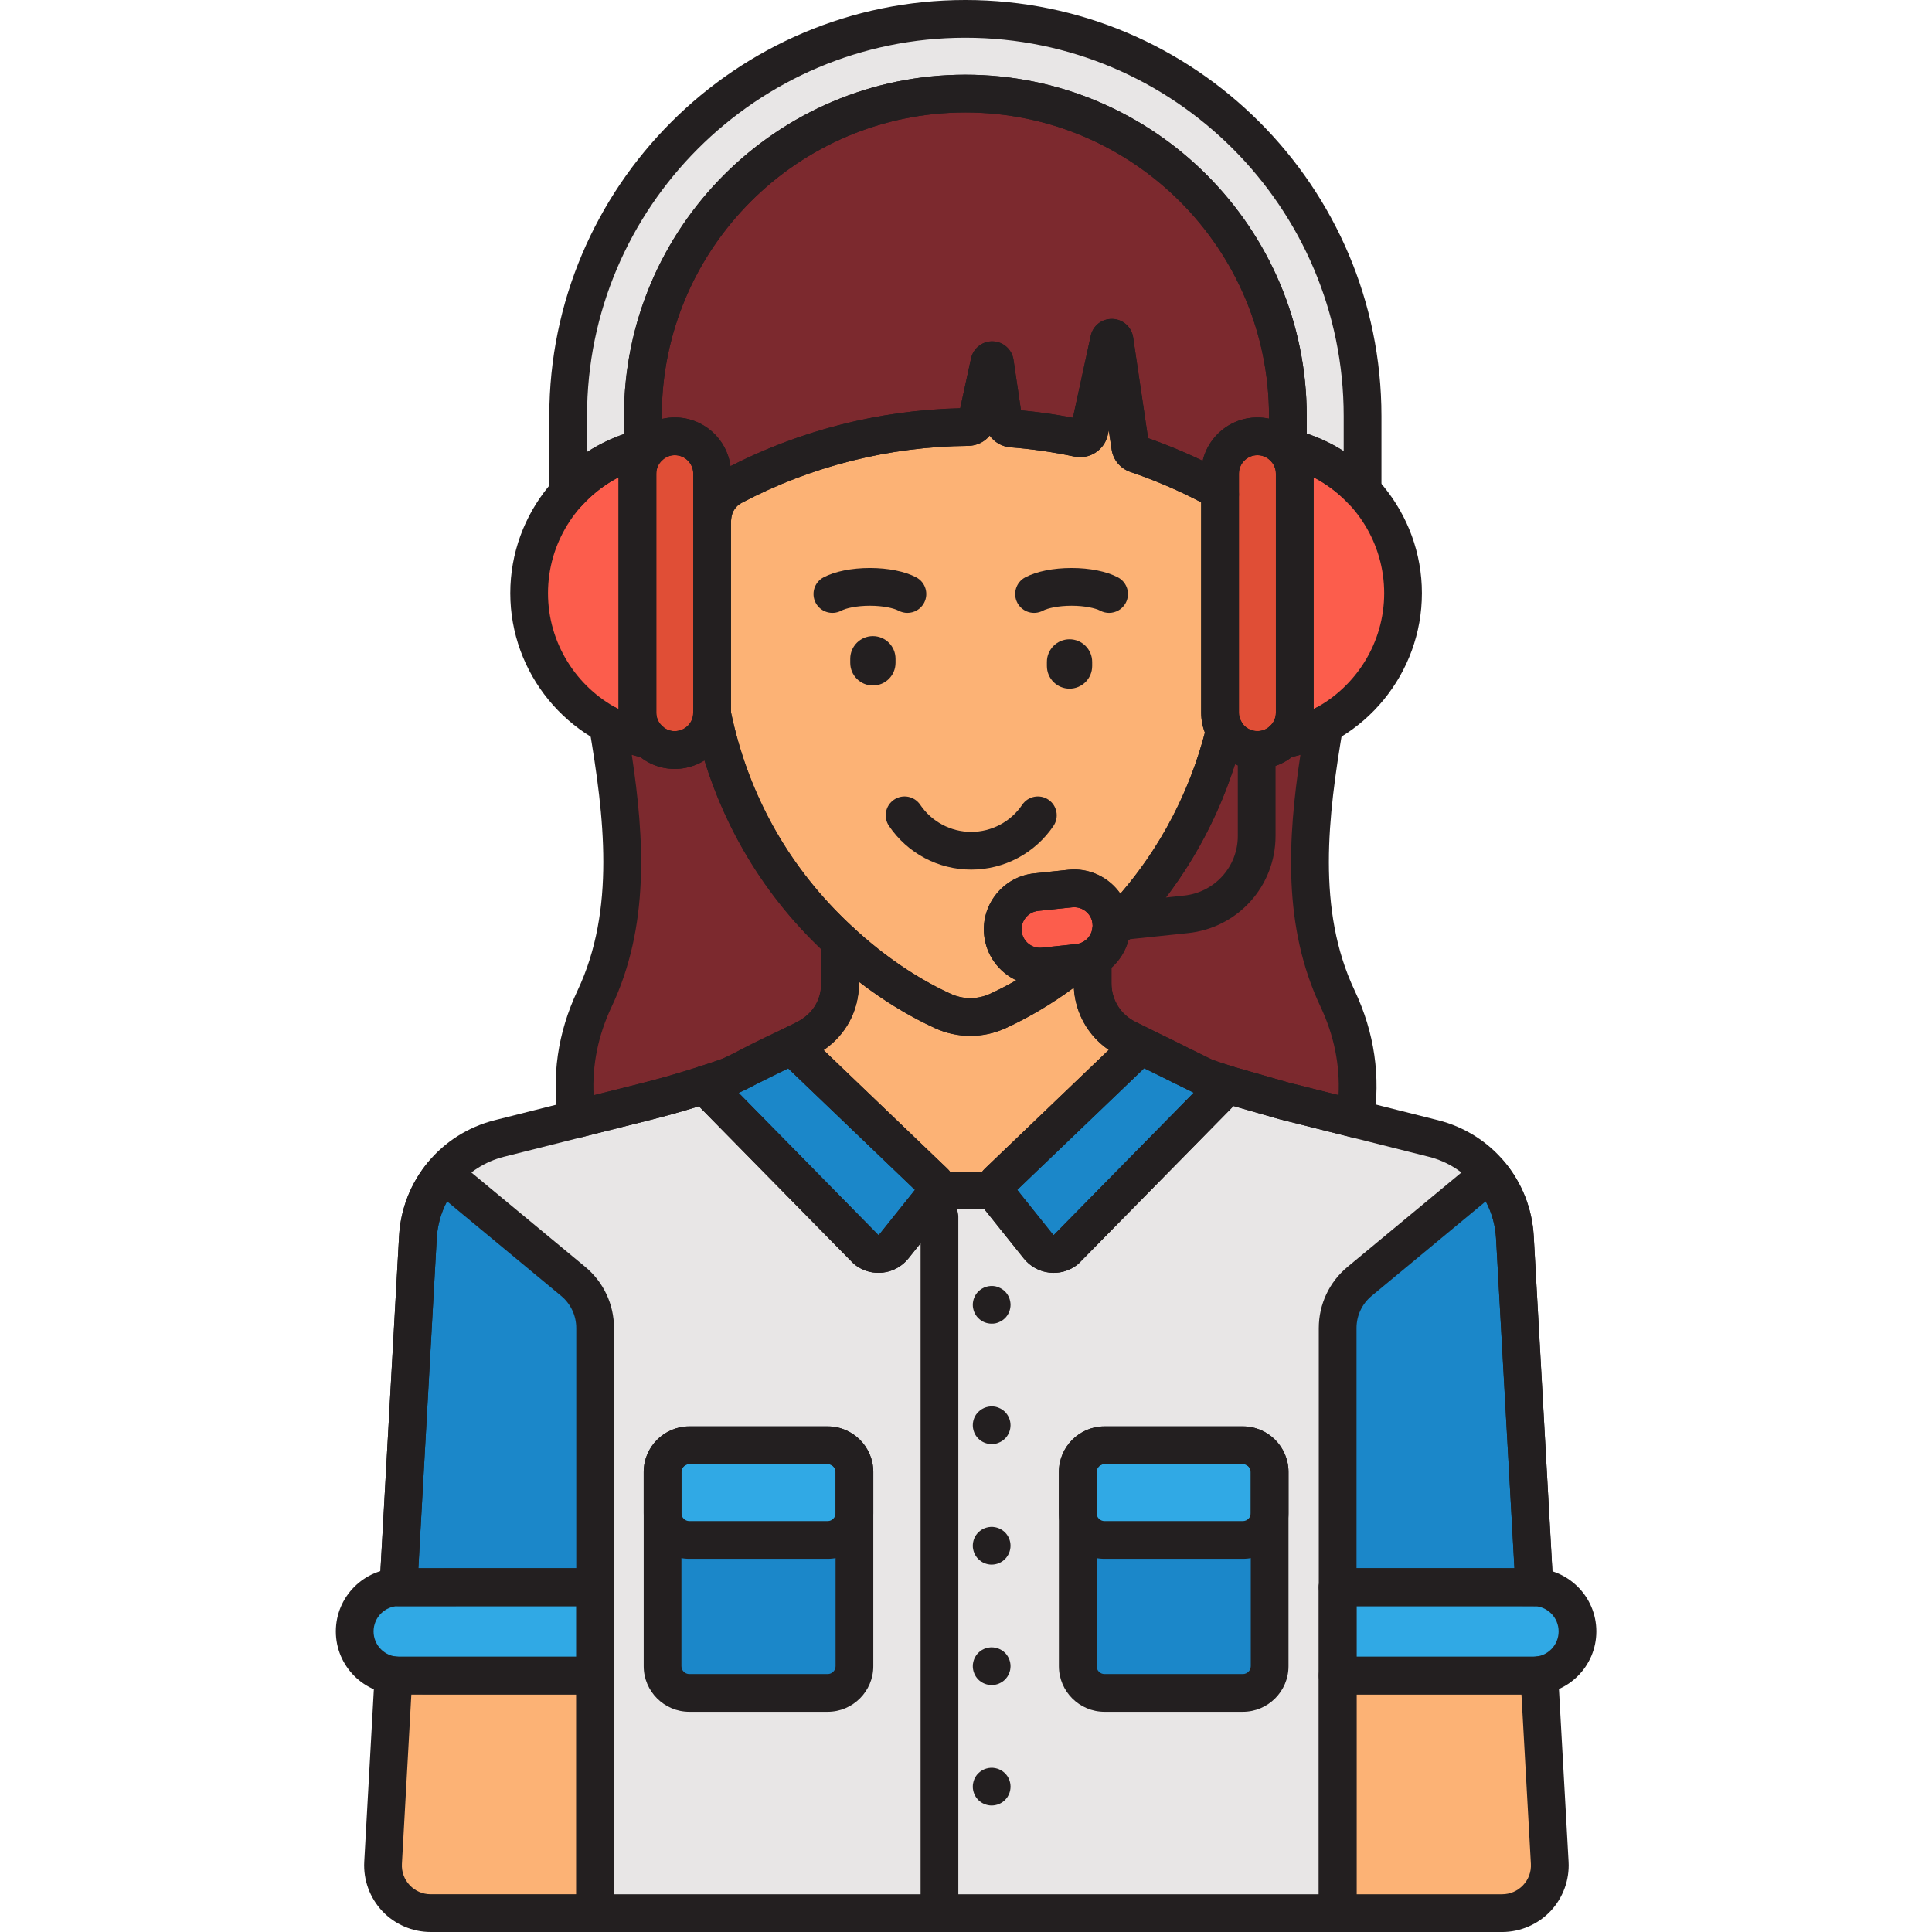 <svg height="512pt" viewBox="-89 0 512 512" width="512pt" xmlns="http://www.w3.org/2000/svg"><path d="m317.34 420.625c.098 0 .191.012.285.016l-5.164-92.754c-.699-12.516-9.453-23.125-21.613-26.188l-39.668-9.984-14.77-4.238-43.023 43.777c-2.254 1.691-5.449 1.285-7.211-.918l-8.363-10.453-2.551-3.188c-.285-.352-.418-.766-.484-1.188h-15.512c-.066.422-.203.836-.484 1.188l-2.551 3.188-8.363 10.453c-1.762 2.203-4.957 2.609-7.211.918l-43.023-43.773c-5.18 1.668-10.414 3.18-15.695 4.508l-38.574 9.711c-12.16 3.062-20.914 13.672-21.613 26.188l-5.164 92.746c.039 0 .082-.008.125-.008h52.008v86.375h196.777l-.004-62.949v-23.426zm0 0" fill="#e8e6e6"/><path d="m321.695 493.656-2.77-49.727c-.523.074-1.051.121-1.586.121h-51.848l.004 62.949h43.578c7.254-.004 13.023-6.098 12.621-13.344zm0 0" fill="#fcb275"/><path d="m16.711 444.051c-.484 0-.957-.035-1.426-.094l-2.77 49.699c-.402 7.246 5.363 13.344 12.621 13.344h43.578v-62.949zm0 0" fill="#fcb275"/><path d="m120.82 277.117-16.367 8.07c-2.262.797-4.539 1.555-6.82 2.289l43.023 43.777c2.258 1.691 5.453 1.285 7.215-.918l10.91-13.641c.824-1.023.723-2.508-.227-3.418zm0 0" fill="#1b87c9"/><path d="m240.379 383.008h-36.676c-3.914 0-7.086 3.172-7.086 7.086v51.461c0 3.914 3.172 7.086 7.086 7.086h36.676c3.914 0 7.086-3.172 7.086-7.086v-51.461c-.004-3.914-3.176-7.086-7.086-7.086zm0 0" fill="#1b87c9"/><path d="m130.348 383.008h-36.676c-3.914 0-7.086 3.172-7.086 7.086v51.461c0 3.914 3.172 7.086 7.086 7.086h36.676c3.914 0 7.086-3.172 7.086-7.086v-51.461c0-3.914-3.172-7.086-7.086-7.086zm0 0" fill="#1b87c9"/><path d="m230.773 285.688-17.492-8.625-37.789 36.219c-.949.91-1.047 2.391-.227 3.418l10.914 13.641c1.762 2.199 4.953 2.605 7.211.914l43.023-43.773c-1.883-.594-3.773-1.156-5.641-1.793zm0 0" fill="#1b87c9"/><path d="m317.34 420.625h-51.848v23.426h51.848c6.441 0 11.711-5.27 11.711-11.711s-5.27-11.715-11.711-11.715zm0 0" fill="#30a9e5"/><path d="m68.719 420.625h-52.008c-6.441 0-11.715 5.27-11.715 11.715 0 6.441 5.273 11.711 11.715 11.711h52.008zm0 0" fill="#30a9e5"/><path d="m240.379 383.008h-36.676c-3.914 0-7.086 3.172-7.086 7.086v10.922c0 3.914 3.172 7.086 7.086 7.086h36.676c3.914 0 7.086-3.172 7.086-7.086v-10.922c-.004-3.914-3.176-7.086-7.086-7.086zm0 0" fill="#30a9e5"/><path d="m130.348 383.008h-36.676c-3.914 0-7.086 3.172-7.086 7.086v10.922c0 3.914 3.172 7.086 7.086 7.086h36.676c3.914 0 7.086-3.172 7.086-7.086v-10.922c0-3.914-3.172-7.086-7.086-7.086zm0 0" fill="#30a9e5"/><path d="m244.223 115.629c-5.441 0-9.898 4.453-9.898 9.898v63.344c0 5.441 4.457 9.898 9.898 9.898 5.445 0 9.898-4.457 9.898-9.898v-63.348c0-5.445-4.453-9.895-9.898-9.895zm0 0" fill="#e04e36"/><path d="m89.824 115.629c-5.445 0-9.898 4.453-9.898 9.898v63.344c0 5.441 4.453 9.898 9.898 9.898 5.445 0 9.898-4.457 9.898-9.898v-63.348c0-5.445-4.453-9.895-9.898-9.895zm0 0" fill="#e04e36"/><path d="m251.031 118.383c1.895 1.809 3.09 4.336 3.09 7.145v63.344c0 2.805-1.199 5.336-3.09 7.141 18.129-3.621 31.789-19.617 31.789-38.812.004-19.195-13.66-35.191-31.789-38.816zm0 0" fill="#fc5d4c"/><path d="m79.93 188.867v-63.344c0-2.805 1.195-5.336 3.09-7.141-18.133 3.625-31.797 19.621-31.797 38.812 0 19.195 13.664 35.191 31.793 38.816-1.891-1.809-3.086-4.336-3.086-7.145zm0 0" fill="#fc5d4c"/><path d="m81.367 118.789v-8.527c0-47.125 38.34-85.465 85.469-85.465 47.129 0 85.469 38.34 85.469 85.465v8.434c7.715 1.812 14.551 5.863 19.793 11.449v-19.883c0-58.039-47.223-105.262-105.262-105.262-58.039 0-105.262 47.219-105.262 105.262v20.301c5.203-5.707 12.047-9.875 19.793-11.773zm0 0" fill="#e8e6e6"/><path d="m213.227 277.035-3.531-1.738c-5.602-2.762-9.145-8.461-9.145-14.707v-6.668c-1.152.652-2.445 1.098-3.848 1.242l-.863.094c-6.145 4.871-12.918 9.223-20.363 12.648-4.652 2.145-9.996 2.145-14.648 0-10.309-4.746-19.344-11.262-27.172-18.5v11.184c0 6.246-3.543 11.945-9.145 14.707l-2.602 1.281-1.09.539 37.734 36.16c.621.594.84 1.434.715 2.23h15.512c-.129-.797.09-1.633.711-2.23l37.789-36.215zm0 0" fill="#fcb275"/><path d="m234.324 188.867v-57.855c-.859-1.051-1.922-1.941-3.164-2.586-6.156-3.195-12.5-5.887-18.965-8.078-.887-.301-1.531-1.062-1.664-1.984l-4.184-28.23c-.117-.793-1.246-.832-1.418-.047l-5.242 24.113c-.293 1.348-1.617 2.18-2.961 1.898-5.797-1.23-11.652-2.074-17.531-2.535-1.16-.09-2.105-.957-2.273-2.105l-2.281-15.379c-.117-.793-1.246-.832-1.418-.047l-3.297 15.184c-.25 1.141-1.254 1.938-2.418 1.949-21.418.172-42.801 5.391-62.293 15.68-2.996 1.582-5.02 4.551-5.375 7.922l-.117 1.066v51.039c0 .098-.023.188-.027.281 4.27 20.992 14.363 40.594 29.711 56.156 8.746 8.871 19.199 16.973 31.43 22.602 4.648 2.145 9.992 2.145 14.645 0 7.445-3.426 14.223-7.777 20.363-12.648l-8.172.859c-.355.035-.703.055-1.051.055-5.004 0-9.297-3.777-9.832-8.863-.57-5.434 3.371-10.305 8.809-10.879l9.039-.953c5.434-.566 10.309 3.375 10.883 8.809.086.844.031 1.66-.082 2.465.488-.484.996-.957 1.473-1.445 14.25-14.449 23.965-32.383 28.703-51.676-.797-1.422-1.289-3.031-1.289-4.766zm0 0" fill="#fcb275"/><path d="m99.695 189.148c-.246 8.52-10.457 12.793-16.676 6.859-3.895-.777-7.559-2.156-10.949-3.98 4.359 25.695 6.941 50.512-3.492 72.605-5.234 11.082-6.25 21.82-4.605 31.879 14.863-3.84 21.57-5.137 33.664-9.035 12.293-3.957 5.949-2.426 23.184-10.363l1.094-.539c.66-.527 10.754-3.562 11.652-14.668v-8.906l.094.09v-3.688c-18.418-17.027-29.426-37.914-33.965-60.254zm0 0" fill="#7c292e"/><path d="m265.469 264.633c-10.434-22.094-7.848-46.91-3.492-72.605-3.285 1.773-7.09 3.207-10.914 3.977-.012 0-.02.004-.031.008-4.695 4.477-12.332 3.258-15.434-2.324-4.746 19.27-14.457 37.184-28.691 51.617-.477.488-.984.965-1.473 1.445v-.004c-.445 3.039-2.258 5.684-4.879 7.176v6.668c0 6.246 3.543 11.945 9.145 14.707l3.531 1.738.055.027 2.891 1.426c3.445 1.625 5.699 2.762 7.34 3.617l6.375 3.145c1.402.543 3.312 1.191 6.434 2.199.031.008.062.02.094.027l14.77 4.238 18.898 4.754c1.629-10.043.613-20.766-4.617-31.836zm0 0" fill="#7c292e"/><path d="m166.836 24.797c-47.125 0-85.469 38.34-85.469 85.465v8.527c.551-.137 1.094-.297 1.652-.406 1.777-1.695 4.168-2.758 6.805-2.758 5.445 0 9.898 4.453 9.898 9.898v12.301l.113-1.062c.355-3.371 2.379-6.34 5.379-7.922 19.488-10.289 40.871-15.512 62.289-15.68 1.168-.012 2.172-.809 2.418-1.949l3.301-15.184c.168-.785 1.301-.746 1.418.047l2.277 15.379c.172 1.148 1.113 2.016 2.273 2.105 5.883.461 11.738 1.305 17.531 2.535 1.348.285 2.672-.551 2.965-1.898l5.242-24.113c.168-.785 1.301-.746 1.418.047l4.18 28.23c.137.922.781 1.684 1.664 1.984 6.469 2.191 12.812 4.883 18.965 8.078 1.242.645 2.305 1.535 3.168 2.586v-5.488c0-5.445 4.453-9.898 9.898-9.898 2.637 0 5.027 1.062 6.809 2.758.43.086.848.215 1.273.312 0 0 0 0-.004 0v-8.434c0-47.121-38.34-85.461-85.465-85.461zm0 0" fill="#7c292e"/><path d="m186.617 256.172c-5 0-9.297-3.781-9.832-8.863-.57-5.438 3.371-10.309 8.809-10.879l9.039-.953c5.434-.57 10.309 3.371 10.883 8.809.57 5.434-3.375 10.309-8.809 10.879l-9.043.953c-.352.035-.699.055-1.047.055zm0 0" fill="#fc5d4c"/><path d="m312.461 327.891c-.355-6.359-2.801-12.223-6.703-16.859l-34.449 28.547c-3.684 3.055-5.816 7.594-5.816 12.379v68.668c11.512.004 51.055-.012 52.137.016zm0 0" fill="#1b87c9"/><path d="m21.75 327.891c.355-6.359 2.797-12.223 6.703-16.859l34.445 28.547c3.688 3.055 5.816 7.594 5.816 12.379v68.668c-11.508.004-51.051-.012-52.133.016zm0 0" fill="#1b87c9"/><g fill="#231f20"><path d="m168.383 230.457c-8.75 0-16.902-4.332-21.801-11.59-1.547-2.289-.945-5.395 1.344-6.941 2.285-1.547 5.398-.945 6.941 1.344 3.043 4.5 8.094 7.188 13.516 7.188 5.422 0 10.477-2.684 13.516-7.188 1.547-2.289 4.66-2.887 6.945-1.344 2.289 1.547 2.887 4.652 1.344 6.941-4.906 7.258-13.059 11.59-21.805 11.59zm0 0"/><path d="m204.922 162.422c-.793 0-1.598-.188-2.344-.582-1.23-.656-4.059-1.316-7.598-1.316-3.539 0-6.367.66-7.598 1.312-2.434 1.293-5.465.371-6.762-2.066-1.297-2.441-.371-5.469 2.066-6.762 2.969-1.582 7.449-2.484 12.293-2.484 4.836 0 9.316.906 12.289 2.484 2.441 1.293 3.367 4.32 2.07 6.762-.898 1.688-2.629 2.652-4.418 2.652zm0 0"/><path d="m151.477 162.422c-.793 0-1.594-.188-2.344-.582-1.23-.656-4.059-1.316-7.598-1.316-3.543 0-6.367.66-7.598 1.316-2.441 1.289-5.469.367-6.762-2.07-1.297-2.441-.371-5.469 2.066-6.762 2.973-1.578 7.453-2.484 12.293-2.484s9.32.906 12.289 2.484c2.441 1.293 3.367 4.32 2.07 6.762-.898 1.688-2.629 2.652-4.418 2.652zm0 0"/><path d="m142.324 181.664c-3.312 0-6-2.684-6-6v-1.086c0-3.312 2.688-6 6-6 3.316 0 6 2.688 6 6v1.086c0 3.316-2.684 6-6 6zm0 0"/><path d="m194.438 182.5c-3.316 0-6-2.688-6-6v-1.086c0-3.312 2.684-6 6-6 3.312 0 6 2.688 6 6v1.086c0 3.312-2.688 6-6 6zm0 0"/><path d="m205.508 249.387c-2.531 0-4.699-1.906-4.969-4.477-.289-2.746 1.703-5.207 4.449-5.496l19.816-2.082c8.113-.855 14.23-7.648 14.23-15.809v-22.758c0-2.762 2.238-5 5-5 2.762 0 5 2.238 5 5v22.758c0 13.289-9.969 24.359-23.184 25.754l-19.816 2.082c-.176.02-.355.027-.527.027zm0 0"/><path d="m173.805 350.781c-1.32 0-2.621-.52-3.539-1.461-.242-.219-.445-.48-.625-.762-.18-.258-.34-.559-.457-.859-.121-.301-.219-.621-.281-.938-.082-.32-.102-.641-.102-.961 0-.34.02-.66.102-.98.059-.32.16-.641.281-.941.121-.301.281-.598.457-.859.18-.281.383-.539.625-.758 1.16-1.16 2.875-1.703 4.52-1.383.32.082.617.16.918.301.301.121.602.281.883.461.258.18.52.379.758.621.219.219.441.477.621.758.18.262.32.559.461.859.117.301.215.621.277.941.062.32.102.641.102.98 0 .32-.039.641-.102.961-.059.316-.16.637-.277.938-.141.301-.285.602-.461.859-.18.281-.402.543-.621.762-.238.238-.5.441-.758.621-.285.18-.582.34-.883.457-.301.141-.598.223-.918.301-.32.062-.66.082-.98.082zm0 0"/><path d="m173.805 382.699c-1.32 0-2.621-.52-3.539-1.461-.242-.219-.445-.477-.625-.758-.18-.262-.34-.559-.457-.859-.121-.301-.219-.621-.281-.941-.082-.32-.102-.641-.102-.961 0-1.32.52-2.617 1.461-3.539 1.16-1.16 2.879-1.699 4.52-1.379.32.078.621.16.922.301.301.117.598.277.879.457.262.18.52.383.762.621.215.219.438.48.617.762.18.258.32.559.461.859.121.301.219.621.281.938.059.32.098.641.098.98 0 .32-.039.641-.098.961-.062.32-.16.641-.281.941-.141.301-.281.598-.461.859-.18.281-.398.539-.617.758-.242.242-.5.441-.762.621-.281.18-.578.34-.879.461-.301.141-.602.219-.922.301-.316.059-.656.078-.977.078zm0 0"/><path d="m173.805 414.641c-1.32 0-2.621-.539-3.539-1.48-.242-.219-.445-.48-.625-.762-.18-.258-.34-.559-.457-.859-.121-.301-.219-.617-.281-.938-.082-.32-.102-.641-.102-.961 0-1.32.52-2.621 1.461-3.539 1.16-1.16 2.879-1.703 4.52-1.363.32.062.621.16.922.281.301.121.598.281.879.461.262.18.52.379.762.621.215.219.438.477.617.758.18.262.32.562.461.859.121.301.219.621.281.941.059.32.098.641.098.98 0 .32-.039.641-.098.961-.062.32-.16.637-.281.938-.141.301-.281.602-.461.859-.18.281-.398.543-.617.762-.242.238-.5.441-.762.641-.281.18-.578.32-.879.461-.301.117-.602.219-.922.277-.316.062-.656.102-.977.102zm0 0"/><path d="m173.805 446.559c-1.32 0-2.621-.539-3.539-1.457-.242-.242-.445-.5-.625-.762-.18-.281-.34-.578-.457-.879-.121-.301-.219-.602-.281-.922-.082-.34-.102-.66-.102-.98 0-.32.02-.66.102-.98.059-.316.16-.637.281-.938s.281-.582.457-.859c.18-.281.383-.52.625-.762 1.16-1.16 2.875-1.699 4.52-1.359.32.059.617.16.918.281.301.117.602.277.883.457.258.18.52.402.758.621.922.941 1.457 2.219 1.457 3.539 0 .32-.039.641-.098.98-.062.32-.16.621-.281.922-.141.301-.281.598-.461.879-.18.262-.398.52-.617.762-.242.219-.5.438-.762.617-.281.18-.578.32-.879.461-.301.121-.602.219-.922.281-.316.059-.656.098-.977.098zm0 0"/><path d="m173.805 478.48c-1.32 0-2.621-.539-3.539-1.461-.242-.238-.445-.5-.625-.758-.18-.281-.34-.562-.457-.863-.121-.32-.219-.617-.281-.938-.082-.32-.102-.66-.102-.98 0-.32.02-.66.102-.98.059-.32.16-.641.281-.941.121-.297.281-.578.457-.859.18-.277.383-.52.625-.758 1.16-1.16 2.875-1.703 4.52-1.363.32.062.617.16.918.281s.602.281.883.461c.258.18.52.398.758.621.219.238.441.48.621.758.18.281.32.562.461.859.117.301.215.621.277.941s.102.66.102.98c0 .32-.039.66-.102.98-.059.32-.16.617-.277.938-.141.301-.285.582-.461.863-.18.258-.402.52-.621.758-.238.219-.5.441-.758.621-.285.18-.582.34-.883.461-.301.117-.598.219-.918.277-.32.062-.66.102-.98.102zm0 0"/><path d="m159.965 512c-2.762 0-5-2.238-5-5v-184.543c0-2.762 2.238-5 5-5 2.762 0 5 2.238 5 5v184.543c0 2.762-2.238 5-5 5zm0 0"/><path d="m265.492 512h-196.773c-2.762 0-5-2.238-5-5v-81.375h-46.879c-.102.008-.18.008-.254.008-1.355 0-2.652-.547-3.598-1.523-.965-1.004-1.473-2.363-1.395-3.754l5.164-92.746c.824-14.785 11.023-27.145 25.383-30.758l38.574-9.711c5.039-1.266 10.215-2.754 15.387-4.418 1.797-.578 3.773-.098 5.098 1.254l42.578 43.324c.059-.004.137-.023.188-.086l10.508-13.137c.625-2.09 2.559-3.566 4.793-3.566h15.516c2.23 0 4.164 1.473 4.789 3.566l10.516 13.137c.043.059.156.082.184.082l42.578-43.32c1.285-1.305 3.184-1.809 4.945-1.301l14.77 4.238 39.512 9.941c14.355 3.613 24.555 15.973 25.383 30.758l5.164 92.754c.078 1.391-.43 2.75-1.395 3.75-.965 1-2.316 1.566-3.699 1.523-.066 0-.203-.008-.301-.012h-46.73v81.375c0 1.324-.527 2.598-1.461 3.535-.941.934-2.215 1.461-3.543 1.461zm-191.773-10h186.777l-.004-81.375c0-2.762 2.238-5 5-5h46.848l-4.871-87.457c-.578-10.391-7.75-19.078-17.84-21.617l-39.668-9.984-12.066-3.461-40.938 41.652c-.176.18-.367.344-.566.496-4.449 3.336-10.645 2.547-14.117-1.793l-10.363-12.949h-9.777l-10.359 12.949c-3.469 4.34-9.672 5.125-14.117 1.797-.203-.152-.391-.316-.566-.496l-40.875-41.59c-4.395 1.359-8.773 2.59-13.059 3.668l-38.578 9.711c-10.09 2.539-17.262 11.227-17.84 21.617l-4.871 87.457h46.848c2.762 0 5 2.238 5 5v81.375zm243.621-76.375h.02zm-163.012-110.898c-.004 0-.004 0-.004 0zm25.387-.02"/><path d="m309.07 512h-43.578c-2.762 0-5-2.238-5-5v-62.949c0-1.324.527-2.598 1.465-3.535s2.207-1.465 3.535-1.465h51.848c.305 0 .609-.031.906-.074 1.395-.184 2.785.207 3.859 1.094 1.078.891 1.734 2.188 1.809 3.582l2.773 49.727c.27 4.82-1.48 9.594-4.797 13.102-3.32 3.508-7.992 5.52-12.82 5.52zm-38.578-10h38.578c2.125 0 4.094-.848 5.555-2.391 1.457-1.543 2.191-3.555 2.074-5.672l-2.5-44.883h-43.707zm0 0"/><path d="m68.719 512h-43.582c-4.828 0-9.496-2.012-12.812-5.52-3.316-3.508-5.066-8.281-4.797-13.102l2.77-49.699c.074-1.383.723-2.672 1.785-3.559 1.062-.891 2.441-1.301 3.82-1.125.266.031.535.059.809.059h52.008c2.762 0 5 2.238 5 5v62.945c0 2.762-2.238 5-5 5zm-48.707-62.949-2.5 44.883c-.121 2.117.617 4.133 2.074 5.676 1.457 1.539 3.43 2.387 5.551 2.387h38.578v-52.945zm0 0"/><path d="m143.801 337.312c-2.137 0-4.289-.672-6.141-2.059-.203-.152-.391-.316-.566-.496l-43.023-43.773c-1.215-1.238-1.703-3.016-1.289-4.699s1.672-3.031 3.32-3.566c2.141-.688 4.281-1.398 6.406-2.148l16.102-7.938c1.887-.934 4.156-.582 5.672.875l37.734 36.164c2.84 2.719 3.125 7.086.668 10.152l-10.91 13.637c-2.027 2.531-4.98 3.852-7.973 3.852zm-.02-10.016c.074.016.137-.023.184-.082l9.508-11.883-33.582-32.184-13.133 6.477zm11.098-13.723h-.004zm-50.426-28.387h.02zm0 0"/><path d="m240.379 453.641h-36.68c-6.664 0-12.082-5.422-12.082-12.086v-51.461c0-6.664 5.418-12.086 12.082-12.086h36.68c6.664 0 12.086 5.422 12.086 12.086v51.461c0 6.664-5.422 12.086-12.086 12.086zm-36.68-65.633c-1.148 0-2.082.938-2.082 2.086v51.461c0 1.148.934 2.086 2.082 2.086h36.68c1.148 0 2.086-.938 2.086-2.086v-51.461c0-1.148-.938-2.086-2.086-2.086zm0 0"/><path d="m130.348 453.641h-36.676c-6.664 0-12.086-5.422-12.086-12.086v-51.461c0-6.664 5.422-12.086 12.086-12.086h36.676c6.664 0 12.086 5.422 12.086 12.086v51.461c0 6.664-5.422 12.086-12.086 12.086zm-36.676-65.633c-1.152 0-2.086.938-2.086 2.086v51.461c0 1.148.934 2.086 2.086 2.086h36.676c1.148 0 2.086-.938 2.086-2.086v-51.461c0-1.148-.938-2.086-2.086-2.086zm0 0"/><path d="m190.246 337.316c-2.992 0-5.949-1.324-7.973-3.855l-10.91-13.641c-2.457-3.059-2.168-7.426.664-10.145l37.793-36.219c1.52-1.453 3.785-1.809 5.672-.875l17.195 8.477c1.18.398 2.371.766 3.559 1.133l1.668.52c1.66.523 2.93 1.875 3.352 3.559.418 1.688-.066 3.473-1.289 4.715l-43.023 43.773c-.176.18-.363.344-.566.496-1.848 1.387-4.004 2.062-6.141 2.062zm-9.672-21.984 9.508 11.883c.043.059.156.086.184.082l37.078-37.723-13.133-6.477zm-1.406-1.762.004.004s-.004-.004-.004-.004zm0 0"/><path d="m317.34 449.051h-51.848c-2.762 0-5-2.238-5-5v-23.426c0-2.762 2.238-5 5-5h51.848c9.211 0 16.707 7.5 16.707 16.715 0 9.211-7.492 16.711-16.707 16.711zm-46.848-10h46.848c3.699 0 6.707-3.012 6.707-6.711 0-3.699-3.008-6.711-6.707-6.711h-46.848zm0 0"/><path d="m68.719 449.051h-52.008c-9.215 0-16.711-7.496-16.711-16.711s7.496-16.711 16.711-16.711h52.008c2.762 0 5 2.238 5 5v23.426c0 2.758-2.238 4.996-5 4.996zm-52.008-23.426c-3.703 0-6.711 3.012-6.711 6.715 0 3.699 3.012 6.711 6.711 6.711h47.008v-13.426zm0 0"/><path d="m240.379 413.102h-36.68c-6.664 0-12.082-5.422-12.082-12.086v-10.922c0-6.664 5.418-12.086 12.082-12.086h36.68c6.664 0 12.086 5.422 12.086 12.086v10.922c0 6.664-5.422 12.086-12.086 12.086zm-36.68-25.094c-1.148 0-2.082.938-2.082 2.086v10.922c0 1.148.934 2.086 2.082 2.086h36.68c1.148 0 2.086-.938 2.086-2.086v-10.922c0-1.148-.938-2.086-2.086-2.086zm0 0"/><path d="m130.348 413.102h-36.676c-6.664 0-12.086-5.422-12.086-12.086v-10.922c0-6.664 5.422-12.086 12.086-12.086h36.676c6.664 0 12.086 5.422 12.086 12.086v10.922c0 6.664-5.422 12.086-12.086 12.086zm-36.676-25.094c-1.152 0-2.086.938-2.086 2.086v10.922c0 1.148.934 2.086 2.086 2.086h36.676c1.148 0 2.086-.938 2.086-2.086v-10.922c0-1.148-.938-2.086-2.086-2.086zm0 0"/><path d="m244.223 203.766c-8.211 0-14.895-6.684-14.895-14.898v-63.344c0-8.215 6.684-14.898 14.895-14.898 8.215 0 14.898 6.684 14.898 14.898v63.344c0 8.215-6.684 14.898-14.898 14.898zm0-83.141c-2.699 0-4.895 2.199-4.895 4.898v63.344c0 2.699 2.199 4.898 4.895 4.898 2.703 0 4.898-2.199 4.898-4.898v-63.344c0-2.699-2.195-4.898-4.898-4.898zm0 0"/><path d="m89.824 203.766c-8.215 0-14.898-6.684-14.898-14.898v-63.344c0-8.215 6.684-14.898 14.898-14.898 8.215 0 14.895 6.684 14.895 14.898v63.344c.004 8.215-6.68 14.898-14.895 14.898zm0-83.141c-2.703 0-4.898 2.199-4.898 4.898v63.344c0 2.699 2.199 4.898 4.898 4.898s4.895-2.199 4.895-4.898v-63.344c.004-2.699-2.195-4.898-4.895-4.898zm0 0"/><path d="m251.027 201.008c-1.836 0-3.562-1.016-4.434-2.695-1.027-1.973-.625-4.387.984-5.922.996-.949 1.543-2.199 1.543-3.523v-63.344c0-1.324-.547-2.574-1.543-3.52-1.609-1.539-2.012-3.953-.984-5.926 1.027-1.977 3.238-3.031 5.418-2.598 20.75 4.145 35.809 22.531 35.809 43.715 0 21.184-15.059 39.57-35.809 43.715-.328.066-.656.098-.984.098zm8.094-74.535v61.449c11.23-5.824 18.703-17.582 18.703-30.727-.004-13.145-7.473-24.902-18.703-30.723zm0 0"/><path d="m83.02 201.008c-.324 0-.652-.031-.98-.098-20.75-4.145-35.812-22.531-35.812-43.715 0-21.184 15.062-39.57 35.812-43.715 2.18-.434 4.391.621 5.418 2.598 1.023 1.973.621 4.391-.988 5.926-.996.945-1.543 2.195-1.543 3.52v63.344c0 1.324.547 2.574 1.543 3.523 1.609 1.535 2.012 3.949.988 5.922-.875 1.68-2.598 2.695-4.438 2.695zm-8.094-74.535c-11.227 5.824-18.703 17.578-18.703 30.723 0 13.148 7.473 24.902 18.703 30.727zm0 0"/><path d="m61.57 135.562c-.605 0-1.215-.109-1.805-.336-1.922-.746-3.195-2.598-3.195-4.664v-20.301c0-60.797 49.465-110.262 110.266-110.262 60.797 0 110.262 49.461 110.262 110.262v19.883c0 2.051-1.254 3.895-3.16 4.648-1.914.754-4.086.266-5.488-1.23-4.676-4.984-10.652-8.441-17.289-10-2.262-.531-3.859-2.547-3.859-4.867v-8.434c0-44.371-36.098-80.465-80.465-80.465-44.371 0-80.469 36.098-80.469 80.465v8.527c0 2.301-1.57 4.309-3.809 4.855-6.664 1.633-12.645 5.191-17.289 10.289-.969 1.059-2.316 1.629-3.699 1.629zm105.266-125.562c-55.289 0-100.266 44.977-100.266 100.262v9.547c3.051-1.98 6.336-3.582 9.797-4.762v-4.785c0-49.887 40.582-90.469 90.465-90.469 49.883 0 90.469 40.586 90.469 90.469v4.652c3.453 1.148 6.738 2.707 9.793 4.645v-9.297c.004-55.285-44.973-100.262-100.258-100.262zm-85.469 108.789h.02zm0 0"/><path d="m174.781 320.508h-15.512c-1.461 0-2.852-.641-3.801-1.75-.641-.75-1.039-1.664-1.16-2.625l-36.945-35.406c-1.18-1.129-1.73-2.762-1.484-4.375.25-1.613 1.27-3 2.73-3.723l3.691-1.82c3.922-1.934 6.359-5.848 6.359-10.219v-11.188c0-1.988 1.176-3.785 2.996-4.582 1.82-.797 3.945-.434 5.398.91 8.172 7.559 16.875 13.492 25.871 17.633 3.32 1.531 7.137 1.531 10.461 0 6.625-3.051 13.133-7.098 19.348-12.027.742-.594 1.641-.957 2.586-1.059l.867-.09c.66-.07 1.297-.277 1.891-.617 1.547-.879 3.449-.871 4.984.023 1.543.895 2.488 2.543 2.488 4.324v6.668c0 4.371 2.438 8.289 6.359 10.219l3.531 1.742c.008.004.016.008.023.012l.055.031c1.453.723 2.465 2.113 2.707 3.723.246 1.609-.309 3.234-1.484 4.359l-37 35.457c-.121.957-.516 1.871-1.156 2.625-.953 1.113-2.344 1.754-3.805 1.754zm-12.016-10h8.516c.227-.297.477-.578.75-.84l32.805-31.438c-5.48-3.738-8.898-9.773-9.254-16.488-5.816 4.281-11.863 7.875-18.016 10.707-5.977 2.754-12.844 2.754-18.828 0-6.898-3.176-13.625-7.289-20.082-12.266v.41c0 7.207-3.527 13.762-9.375 17.707l32.734 31.371c.273.258.523.539.75.836zm0 0"/><path d="m168.152 274.516c-3.207 0-6.422-.688-9.414-2.066-11.664-5.371-22.727-13.32-32.895-23.633-15.758-15.98-26.496-36.27-31.051-58.672-.07-.359-.105-.73-.098-1.098.004-.113.012-.266.027-.414v-50.805c0-.176.008-.355.027-.527l.113-1.066c.535-5.031 3.531-9.449 8.02-11.816 19.223-10.145 40.816-15.738 62.582-16.227l2.875-13.223c.586-2.699 3.078-4.609 5.777-4.504 2.762.09 5.062 2.141 5.473 4.871l1.984 13.41c4.602.43 9.211 1.086 13.762 1.965l4.711-21.688c.586-2.699 2.922-4.578 5.781-4.5 2.766.09 5.062 2.145 5.469 4.879l3.957 26.711c6.254 2.195 12.371 4.84 18.215 7.875 1.812.941 3.402 2.238 4.727 3.852.734.891 1.133 2.016 1.133 3.172v57.855c0 .773.219 1.559.648 2.332.617 1.102.789 2.398.488 3.625-5.043 20.539-15.418 39.211-30 53.992-.328.332-.66.656-.996.98l-.531.516c-1.535 1.508-3.848 1.867-5.77.898-1.914-.973-2.996-3.059-2.688-5.184.074-.5.094-.891.059-1.223-.281-2.68-2.688-4.625-5.387-4.352l-9.035.949c-2.688.285-4.641 2.699-4.359 5.387.281 2.668 2.641 4.652 5.379 4.355l8.176-.859c2.219-.23 4.312 1.023 5.152 3.082.84 2.059.223 4.422-1.52 5.809-6.84 5.426-14.035 9.891-21.379 13.277-2.988 1.375-6.199 2.062-9.414 2.062zm-63.43-85.746c4.238 20.254 13.992 38.578 28.242 53.027 9.316 9.445 19.395 16.707 29.957 21.57 3.324 1.531 7.137 1.531 10.461 0 2.332-1.074 4.645-2.27 6.938-3.586-4.602-2.145-7.941-6.578-8.508-11.949-.859-8.172 5.09-15.516 13.258-16.379l9.039-.949c5.582-.586 10.805 2.02 13.805 6.34 10.551-12.191 18.23-26.812 22.41-42.723-.664-1.695-1-3.457-1-5.254v-55.727c-.148-.102-.309-.195-.469-.277-5.844-3.039-11.992-5.656-18.266-7.785-2.676-.902-4.594-3.199-5.004-5.984l-.75-5.043-.262 1.211c-.875 4.008-4.859 6.574-8.883 5.723-5.559-1.18-11.238-2-16.891-2.441-2.285-.18-4.27-1.352-5.52-3.105-1.371 1.668-3.438 2.699-5.738 2.719-20.848.164-41.594 5.387-59.996 15.102-1.535.809-2.559 2.316-2.738 4.027l-.086.805zm0 0"/><path d="m83.059 201.008c-2.762 0-5.012-2.238-5.012-5 0-2.762 2.23-5 4.992-5h.02c2.762 0 5 2.238 5 5 0 2.762-2.242 5-5 5zm0 0"/><path d="m63.973 301.512c-.957 0-1.91-.277-2.73-.812-1.176-.766-1.973-1.992-2.203-3.379-1.953-11.93-.266-23.645 5.016-34.824 10.117-21.41 7.07-46.141 3.086-69.633-.32-1.883.461-3.785 2.016-4.898 1.551-1.113 3.605-1.246 5.285-.336 3.074 1.656 6.293 2.828 9.555 3.48.934.184 1.789.629 2.473 1.285 2.129 2.035 4.523 1.27 5.203.992.691-.281 2.941-1.434 3.027-4.379.074-2.539 2.039-4.621 4.57-4.836 2.527-.219 4.82 1.5 5.328 3.984 4.578 22.527 15.5 41.902 32.457 57.582 1.023.949 1.605 2.281 1.605 3.672v3.688c0 .328-.031.648-.094.961v7.852c0 .133-.008.27-.016.402-.465 5.758-3.254 13.641-13.891 18.484l-.227.105c-.098.059-.203.113-.305.164l-1.094.543c-7.125 3.281-10.133 4.898-12.129 5.969-3.254 1.75-4.406 2.305-11.734 4.664-8.707 2.809-14.57 4.266-22.684 6.277-3.281.816-6.922 1.715-11.262 2.84-.414.102-.836.152-1.254.152zm14.453-101.488c3.375 22.383 4.699 45.516-5.328 66.746-3.586 7.59-5.188 15.465-4.777 23.473 2.059-.516 3.961-.988 5.754-1.434 7.918-1.965 13.641-3.387 22.027-6.09 6.766-2.18 7.402-2.52 10.07-3.953 2.102-1.133 5.277-2.836 12.555-6.191l.754-.375c.332-.191.668-.344 1.035-.508 3.461-1.578 7.496-4.141 8.047-10.004v-8.688c0-.328.035-.648.094-.965v-.469c-14.539-13.945-25.098-31.051-30.965-50.059-.699.426-1.438.805-2.219 1.125-5.012 2.066-10.539 1.285-14.746-2.004-.773-.18-1.539-.383-2.301-.605zm46.609 80.461c-.004 0-.004 0 0 0zm.008-.004c-.004 0-.004 0-.008.004.004-.004.004-.004.008-.004zm0 0"/><path d="m270.078 301.473c-.406 0-.816-.051-1.219-.152l-18.898-4.758-14.926-4.277c-.07-.02-.137-.043-.207-.062-3.332-1.074-5.273-1.738-6.742-2.309-.141-.055-.277-.113-.406-.18l-6.379-3.141c-2.156-1.125-4.426-2.246-7.258-3.582l-6.555-3.23c-7.363-3.629-11.938-10.984-11.938-19.191v-6.668c0-1.797.965-3.457 2.531-4.348 1.289-.73 2.184-2.055 2.402-3.547.156-1.082.664-2.082 1.449-2.848l.551-.539c.293-.281.582-.562.867-.844 13.293-13.484 22.77-30.535 27.387-49.305.492-1.996 2.156-3.484 4.195-3.758 2.02-.27 4.035.73 5.035 2.527.727 1.309 2.008 2.195 3.516 2.422 1.512.223 3-.242 4.098-1.289.672-.637 1.504-1.078 2.402-1.27.035-.008.066-.016.102-.023 3.164-.633 6.547-1.867 9.523-3.473 1.68-.902 3.73-.773 5.285.34 1.555 1.113 2.336 3.016 2.016 4.898-3.98 23.496-7.027 48.227 3.086 69.633 5.273 11.16 6.961 22.863 5.027 34.781-.227 1.379-1.02 2.605-2.191 3.375-.828.535-1.785.816-2.754.816zm-38.184-20.809c1.27.484 3.027 1.082 5.961 2.027l14.707 4.219 13.164 3.312c.406-8.004-1.195-15.871-4.777-23.453-10.027-21.227-8.703-44.367-5.324-66.75-.77.223-1.535.426-2.305.605-3.207 2.496-7.258 3.559-11.344 2.941-1.285-.195-2.52-.551-3.68-1.047-5.57 17.5-15.098 33.383-27.832 46.297-.156.156-.312.312-.469.469-.77 2.762-2.324 5.258-4.445 7.16v4.145c0 4.371 2.438 8.285 6.359 10.219l6.473 3.195c2.883 1.355 5.273 2.535 7.445 3.672zm0 0"/><path d="m99.727 142.828c-.09 0-.18-.004-.27-.008-2.656-.137-4.734-2.332-4.734-4.992v-12.301c0-2.703-2.199-4.898-4.898-4.898-1.234 0-2.426.488-3.355 1.375-.684.648-1.539 1.098-2.461 1.285-.281.055-.547.125-.816.195l-.633.164c-1.492.363-3.066.027-4.277-.922-1.207-.949-1.91-2.398-1.91-3.934v-8.527c0-49.883 40.582-90.465 90.465-90.465 49.883 0 90.465 40.582 90.465 90.465v8.18c.016.27.008.547-.027.824-.289 2.523-2.426 4.43-4.965 4.43-.445 0-.891-.059-1.32-.176l-.461-.117c-.156-.039-.316-.086-.477-.117-.93-.184-1.785-.633-2.469-1.285-.93-.887-2.121-1.375-3.355-1.375-2.699 0-4.898 2.199-4.898 4.898v5.488c0 2.109-1.324 3.996-3.312 4.707-1.988.711-4.211.094-5.551-1.535-.457-.562-1-1.008-1.605-1.32-5.844-3.039-11.992-5.656-18.266-7.781-2.676-.906-4.594-3.203-5.004-5.988l-.75-5.043-.262 1.211c-.875 4.008-4.859 6.574-8.883 5.723-5.559-1.18-11.238-2-16.891-2.441-2.285-.18-4.27-1.352-5.52-3.105-1.371 1.668-3.438 2.699-5.738 2.719-20.848.164-41.594 5.387-59.996 15.102-1.535.809-2.559 2.316-2.738 4.027l-.113 1.066c-.277 2.555-2.434 4.473-4.973 4.473zm-9.902-32.203c7.539 0 13.789 5.629 14.766 12.906 18.789-9.586 39.75-14.871 60.871-15.34l2.875-13.223c.586-2.699 3.078-4.609 5.777-4.504 2.762.09 5.066 2.141 5.477 4.871l1.984 13.41c4.602.43 9.211 1.086 13.758 1.965l4.711-21.688c.586-2.699 2.926-4.578 5.781-4.5 2.77.09 5.066 2.145 5.469 4.879l3.961 26.711c4.93 1.73 9.773 3.742 14.465 6.004 1.547-6.578 7.465-11.488 14.504-11.488 1.043 0 2.074.109 3.078.324v-.688c0-44.371-36.098-80.469-80.465-80.469-44.367 0-80.469 36.098-80.469 80.465v.773c1.121-.27 2.281-.41 3.457-.41zm0 0"/><path d="m186.617 261.172c-7.637 0-14-5.734-14.805-13.336-.414-3.961.734-7.844 3.238-10.938 2.504-3.094 6.062-5.027 10.02-5.441l9.043-.953c8.188-.852 15.516 5.094 16.375 13.258.859 8.168-5.086 15.516-13.258 16.375l-9.039.953c-.539.055-1.059.082-1.574.082zm9.051-20.746c-.172 0-.344.008-.516.023l-9.035.953c-1.301.137-2.473.773-3.297 1.789-.824 1.02-1.199 2.293-1.062 3.594.285 2.676 2.68 4.648 5.395 4.359l9.031-.949c2.684-.285 4.637-2.699 4.355-5.387-.262-2.512-2.395-4.383-4.871-4.383zm0 0"/><path d="m317.625 425.641c-.039 0-.082 0-.121-.004-1.023-.016-21.805-.016-36.98-.012h-15.035c-2.758 0-4.996-2.238-4.996-5v-68.668c0-6.297 2.781-12.211 7.625-16.227l34.449-28.547c2.117-1.754 5.246-1.473 7.016.625 4.738 5.629 7.461 12.477 7.871 19.801l5.164 92.75c.078 1.395-.43 2.758-1.402 3.758-.941.977-2.238 1.523-3.59 1.523zm-21.887-10.016c7.047 0 12.758 0 16.602.004l-4.871-87.461c-.195-3.469-1.125-6.789-2.738-9.793l-30.234 25.055c-2.543 2.109-4.004 5.215-4.004 8.523v63.672h10.031zm0 0"/><path d="m16.605 425.641c-1.359 0-2.668-.551-3.613-1.535-.961-1-1.477-2.359-1.398-3.746l5.164-92.75c.41-7.328 3.129-14.176 7.871-19.801 1.77-2.098 4.902-2.379 7.016-.625l34.449 28.547c4.848 4.016 7.625 9.93 7.625 16.227v68.668c0 2.762-2.238 5-5 5h-15.031c-15.176-.004-35.957-.004-36.996.016-.027 0-.055 0-.086 0zm10.137-97.473-4.871 87.461c6.324-.004 17.719-.008 31.816-.004h10.027v-63.668c0-3.309-1.457-6.418-4.004-8.527l-30.234-25.055c-1.605 3.004-2.539 6.324-2.734 9.793zm0 0"/></g></svg>
